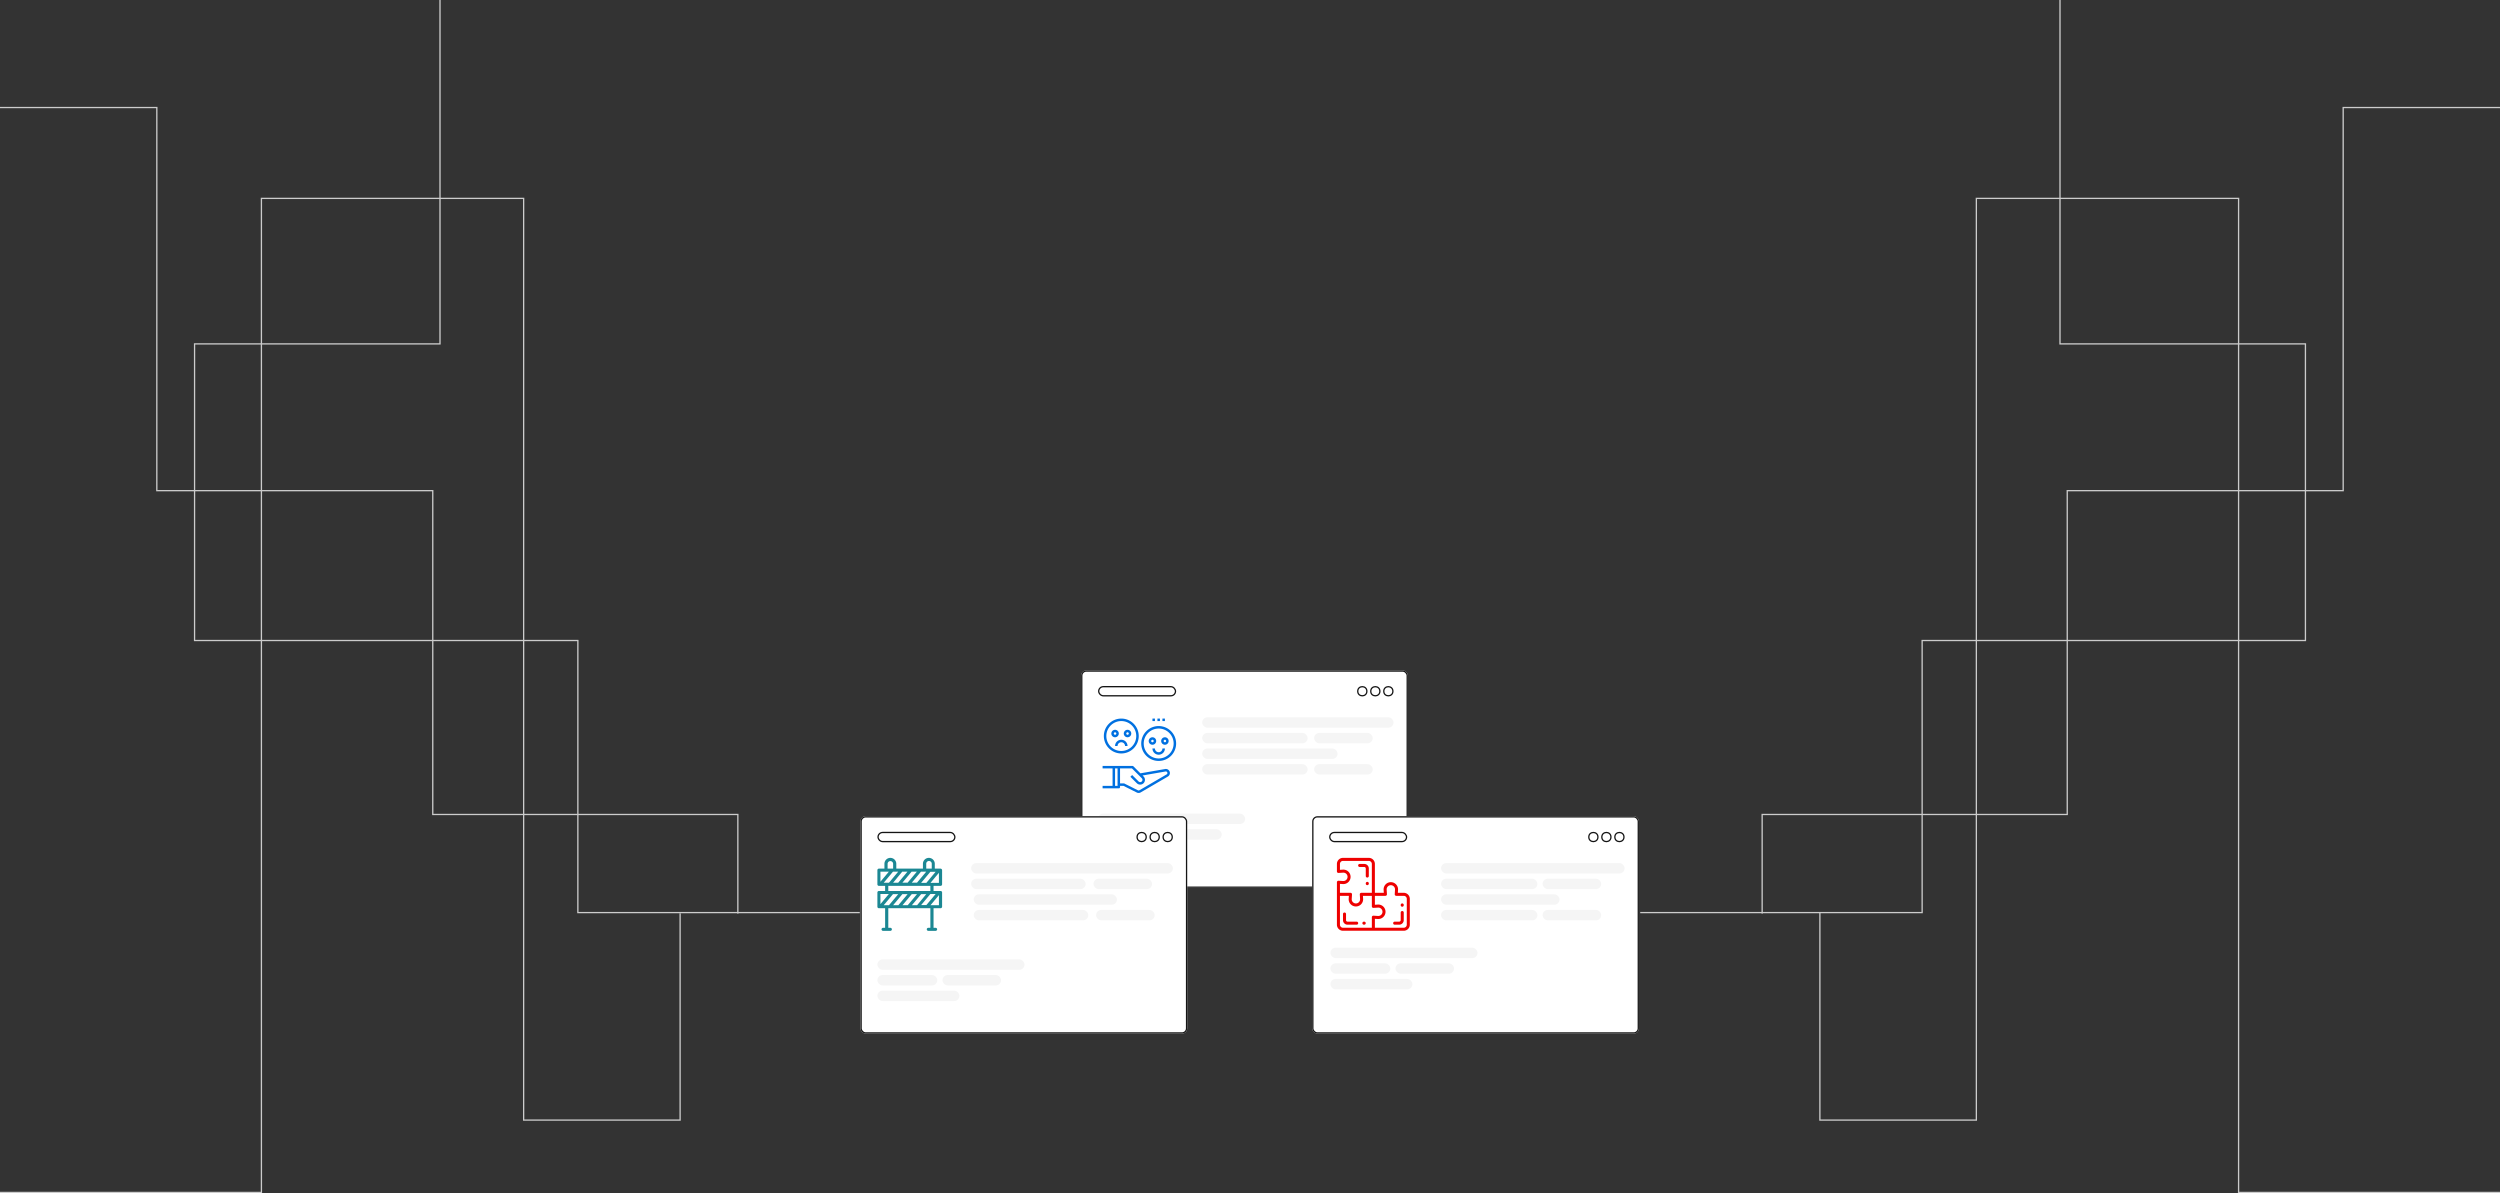 <svg xmlns="http://www.w3.org/2000/svg" width="1920.462" height="916.5" viewBox="0 0 1920.462 916.5"><rect x="0" y="0" width="1920.462" height="916.5" fill="#333333" stroke="none"/><g transform="translate(0 -72)"><g transform="translate(830.5 587)" fill="#fff" stroke="#151515" stroke-width="1"><rect width="251" height="167" rx="4" stroke="none"/><rect x="0.5" y="0.5" width="250" height="166" rx="3.5" fill="none"/></g><g transform="translate(843.5 599)" fill="#fff" stroke="#151515" stroke-width="1"><rect width="60" height="8" rx="4" stroke="none"/><rect x="0.5" y="0.5" width="59" height="7" rx="3.5" fill="none"/></g><g transform="translate(1062.5 599)" fill="#fff" stroke="#151515" stroke-width="1"><circle cx="4" cy="4" r="4" stroke="none"/><circle cx="4" cy="4" r="3.5" fill="none"/></g><g transform="translate(1042.5 599)" fill="#fff" stroke="#151515" stroke-width="1"><circle cx="4" cy="4" r="4" stroke="none"/><circle cx="4" cy="4" r="3.5" fill="none"/></g><g transform="translate(1052.5 599)" fill="#fff" stroke="#151515" stroke-width="1"><circle cx="4" cy="4" r="4" stroke="none"/><circle cx="4" cy="4" r="3.5" fill="none"/></g><rect width="147" height="8" rx="4" transform="translate(923.5 623)" fill="#f5f5f5"/><rect width="81" height="8" rx="4" transform="translate(923.5 635)" fill="#f5f5f5"/><rect width="81" height="8" rx="4" transform="translate(923.5 659)" fill="#f5f5f5"/><rect width="104" height="8" rx="4" transform="translate(923.5 647)" fill="#f5f5f5"/><rect width="45" height="8" rx="4" transform="translate(1009.5 635)" fill="#f5f5f5"/><rect width="45" height="8" rx="4" transform="translate(1009.5 659)" fill="#f5f5f5"/><g transform="translate(-377.5 461)"><rect width="113" height="8" rx="4" transform="translate(1221 236)" fill="#f5f5f5"/><rect width="46" height="8" rx="4" transform="translate(1221 248)" fill="#f5f5f5"/><rect width="63" height="8" rx="4" transform="translate(1221 260)" fill="#f5f5f5"/><rect width="45" height="8" rx="4" transform="translate(1271 248)" fill="#f5f5f5"/></g><g transform="translate(661 699)" fill="#fff" stroke="#151515" stroke-width="1"><rect width="251" height="167" rx="4" stroke="none"/><rect x="0.5" y="0.5" width="250" height="166" rx="3.5" fill="none"/></g><g transform="translate(674 711)" fill="#fff" stroke="#151515" stroke-width="1"><rect width="60" height="8" rx="4" stroke="none"/><rect x="0.5" y="0.5" width="59" height="7" rx="3.5" fill="none"/></g><g transform="translate(893 711)" fill="#fff" stroke="#151515" stroke-width="1"><circle cx="4" cy="4" r="4" stroke="none"/><circle cx="4" cy="4" r="3.5" fill="none"/></g><g transform="translate(873 711)" fill="#fff" stroke="#151515" stroke-width="1"><circle cx="4" cy="4" r="4" stroke="none"/><circle cx="4" cy="4" r="3.5" fill="none"/></g><g transform="translate(883 711)" fill="#fff" stroke="#151515" stroke-width="1"><circle cx="4" cy="4" r="4" stroke="none"/><circle cx="4" cy="4" r="3.5" fill="none"/></g><rect width="155" height="8" rx="4" transform="translate(746 735)" fill="#f5f5f5"/><rect width="88" height="8" rx="4" transform="translate(746 747)" fill="#f5f5f5"/><rect width="88" height="8" rx="4" transform="translate(748 771)" fill="#f5f5f5"/><rect width="110" height="8" rx="4" transform="translate(748 759)" fill="#f5f5f5"/><rect width="45" height="8" rx="4" transform="translate(840 747)" fill="#f5f5f5"/><rect width="45" height="8" rx="4" transform="translate(842 771)" fill="#f5f5f5"/><g transform="translate(-547 573)"><rect width="113" height="8" rx="4" transform="translate(1221 236)" fill="#f5f5f5"/><rect width="46" height="8" rx="4" transform="translate(1221 248)" fill="#f5f5f5"/><rect width="63" height="8" rx="4" transform="translate(1221 260)" fill="#f5f5f5"/><rect width="45" height="8" rx="4" transform="translate(1271 248)" fill="#f5f5f5"/></g><g transform="translate(1008 699)" fill="#fff" stroke="#151515" stroke-width="1"><rect width="251" height="167" rx="4" stroke="none"/><rect x="0.5" y="0.5" width="250" height="166" rx="3.5" fill="none"/></g><g transform="translate(1021 711)" fill="#fff" stroke="#151515" stroke-width="1"><rect width="60" height="8" rx="4" stroke="none"/><rect x="0.5" y="0.5" width="59" height="7" rx="3.5" fill="none"/></g><g transform="translate(1240 711)" fill="#fff" stroke="#151515" stroke-width="1"><circle cx="4" cy="4" r="4" stroke="none"/><circle cx="4" cy="4" r="3.5" fill="none"/></g><g transform="translate(1220 711)" fill="#fff" stroke="#151515" stroke-width="1"><circle cx="4" cy="4" r="4" stroke="none"/><circle cx="4" cy="4" r="3.5" fill="none"/></g><g transform="translate(1230 711)" fill="#fff" stroke="#151515" stroke-width="1"><circle cx="4" cy="4" r="4" stroke="none"/><circle cx="4" cy="4" r="3.5" fill="none"/></g><rect width="141" height="8" rx="4" transform="translate(1107 735)" fill="#f5f5f5"/><rect width="74" height="8" rx="4" transform="translate(1107 747)" fill="#f5f5f5"/><rect width="74" height="8" rx="4" transform="translate(1107 771)" fill="#f5f5f5"/><rect width="91" height="8" rx="4" transform="translate(1107 759)" fill="#f5f5f5"/><rect width="45" height="8" rx="4" transform="translate(1185 747)" fill="#f5f5f5"/><rect width="45" height="8" rx="4" transform="translate(1185 771)" fill="#f5f5f5"/><g transform="translate(1022 800)"><rect width="113" height="8" rx="4" fill="#f5f5f5"/><rect width="46" height="8" rx="4" transform="translate(0 12)" fill="#f5f5f5"/><rect width="63" height="8" rx="4" transform="translate(0 24)" fill="#f5f5f5"/><rect width="45" height="8" rx="4" transform="translate(50 12)" fill="#f5f5f5"/></g><g transform="translate(844.234 624)"><path d="M53.349,307.062a3.126,3.126,0,0,0-2.549-.688l-18.987,3.3-5.393-5.393a.953.953,0,0,0-.677-.28H2.766v1.915h7.659v13.4H2.766v1.915H15.212a.956.956,0,0,0,.957-.957v-.957h2.646l10.235,5.118a3.118,3.118,0,0,0,2.975-.095l20.885-12.186a3.128,3.128,0,0,0,.437-5.1ZM14.255,319.32H12.34v-13.4h1.915ZM51.948,310.5,31.063,322.688a1.209,1.209,0,0,1-1.155.036l-10.437-5.219a.955.955,0,0,0-.429-.1H16.17V305.916h9.177l7.543,7.543a1.751,1.751,0,0,1-2.476,2.476l-4.951-4.952-1.354,1.354,4.951,4.951a3.665,3.665,0,0,0,5.183-5.183l-.775-.775,17.657-3.071a1.216,1.216,0,0,1,1.424,1.2,1.22,1.22,0,0,1-.6,1.051Z" transform="translate(0 -267.622)" fill="#0070e0"/><path d="M24.173,0a13.4,13.4,0,1,0,13.4,13.4A13.418,13.418,0,0,0,24.173,0Zm0,24.891A11.488,11.488,0,1,1,35.661,13.4,11.5,11.5,0,0,1,24.173,24.891Z" transform="translate(-7.046)" fill="#0070e0"/><path d="M264.173,48a13.4,13.4,0,1,0,13.4,13.4A13.418,13.418,0,0,0,264.173,48Zm0,24.891A11.488,11.488,0,1,1,275.661,61.4,11.5,11.5,0,0,1,264.173,72.891Z" transform="translate(-218.325 -42.256)" fill="#0070e0"/><path d="M61.644,72a2.872,2.872,0,1,0,2.872,2.872A2.876,2.876,0,0,0,61.644,72Zm0,3.829a.957.957,0,1,1,.957-.957A.958.958,0,0,1,61.644,75.829Z" transform="translate(-49.304 -63.384)" fill="#0070e0"/><path d="M141.642,72a2.872,2.872,0,1,0,2.872,2.872A2.876,2.876,0,0,0,141.642,72Zm0,3.829a.957.957,0,1,1,.957-.957A.958.958,0,0,1,141.642,75.829Z" transform="translate(-119.728 -63.384)" fill="#0070e0"/><path d="M301.642,120a2.872,2.872,0,1,0,2.872,2.872A2.876,2.876,0,0,0,301.642,120Zm0,3.829a.957.957,0,1,1,.957-.957A.958.958,0,0,1,301.642,123.829Z" transform="translate(-260.581 -105.64)" fill="#0070e0"/><path d="M381.642,120a2.872,2.872,0,1,0,2.872,2.872A2.876,2.876,0,0,0,381.642,120Zm0,3.829a.957.957,0,1,1,.957-.957A.958.958,0,0,1,381.642,123.829Z" transform="translate(-331.007 -105.64)" fill="#0070e0"/><path d="M87.557,136a4.792,4.792,0,0,0-4.787,4.787h1.915a2.872,2.872,0,1,1,5.744,0h1.915A4.792,4.792,0,0,0,87.557,136Z" transform="translate(-70.43 -119.725)" fill="#0070e0"/><path d="M330.429,192a2.872,2.872,0,1,1-5.744,0H322.77a4.787,4.787,0,0,0,9.574,0Z" transform="translate(-281.709 -169.023)" fill="#0070e0"/><rect width="1.915" height="1.915" transform="translate(41.061)" fill="#0070e0"/><rect width="1.915" height="1.915" transform="translate(44.891)" fill="#0070e0"/><rect width="1.915" height="1.915" transform="translate(48.72)" fill="#0070e0"/></g><path d="M72.541,21.514a1.176,1.176,0,0,0,1.166-1.166V9.433a1.27,1.27,0,0,0-1.27-1.166H68.092V4.557a4.557,4.557,0,0,0-9.115,0v3.71H38.522V4.557a4.557,4.557,0,0,0-9.115,0v3.71H25.167A1.176,1.176,0,0,0,24,9.433V20.349a1.176,1.176,0,0,0,1.166,1.165h4.769v3.921H25.166A1.176,1.176,0,0,0,24,26.6V37.519a1.176,1.176,0,0,0,1.166,1.166h4.769v15.05h-1.59a1.166,1.166,0,1,0,0,2.332h5.617a1.166,1.166,0,1,0,0-2.332H32.373V38.685H64.7v15.05H63.109a1.166,1.166,0,1,0,0,2.332h5.617a1.166,1.166,0,1,0,0-2.332h-1.59V38.685h5.405a1.176,1.176,0,0,0,1.166-1.166V26.6a1.176,1.176,0,0,0-1.166-1.166H67.136V21.514ZM68.726,10.7l-7.1,8.481H57.6L64.7,10.7ZM64.7,21.514v3.921H32.373V21.514ZM61.519,4.557a2.12,2.12,0,1,1,4.239,0v3.71H61.519Zm0,6.041-7.1,8.479H50.39l7.1-8.479Zm-7.207,0-7.1,8.479H43.186l7.1-8.479Zm-7.207,0L40,19.078H36.082l7-8.479ZM31.843,4.557a2.12,2.12,0,0,1,4.239,0v3.71H31.843ZM26.332,10.6H32.8l-6.465,7.737Zm2.544,8.479,7.1-8.479H40l-7.1,8.479Zm-2.544,8.691H32.8l-6.465,7.737Zm2.544,8.585,7.1-8.479H40l-7.1,8.479Zm7.207,0,7.1-8.479h4.028l-7.1,8.479Zm7.207,0,7.1-8.479h4.028l-7.1,8.479Zm7.207,0,7.1-8.479h3.922l-7,8.479Zm20.773,0H64.8l6.465-7.737Zm-2.544-8.585-7.1,8.479H57.6l7.1-8.479ZM64.8,19.186l6.465-7.737v7.737Z" transform="translate(650 731)" fill="#1b8793"/><path d="M16.335,50.17a1.167,1.167,0,0,1-1.167,1.167h-7a3.5,3.5,0,0,1-3.5-3.5V43.173a1.167,1.167,0,1,1,2.333,0v4.664A1.168,1.168,0,0,0,8.164,49h7a1.167,1.167,0,0,1,1.171,1.167Zm7-31.736A1.167,1.167,0,0,0,22.168,19.6v.237a1.167,1.167,0,0,0,2.333,0V19.6a1.167,1.167,0,0,0-1.167-1.168ZM17.5,7H21a1.168,1.168,0,0,1,1.167,1.167V14A1.167,1.167,0,0,0,24.5,14V8.167a3.5,3.5,0,0,0-3.5-3.5H17.5A1.167,1.167,0,1,0,17.5,7ZM50.17,40.836A1.167,1.167,0,0,0,49,42v5.833A1.168,1.168,0,0,1,47.836,49h-3.5a1.167,1.167,0,0,0,0,2.333h3.5a3.5,3.5,0,0,0,3.5-3.5V42a1.167,1.167,0,0,0-1.167-1.167ZM21,49h-.237a1.167,1.167,0,1,0,0,2.333H21A1.167,1.167,0,0,0,21,49ZM56,31.5V51.336A4.672,4.672,0,0,1,51.34,56H4.664A4.672,4.672,0,0,1,0,51.336v-32.6a1.167,1.167,0,0,1,1.239-1.164l3.51.219a3.218,3.218,0,1,0,0-6.423l-3.51.219A1.167,1.167,0,0,1,0,10.428V4.664A4.672,4.672,0,0,1,4.664,0H24.5a4.672,4.672,0,0,1,4.664,4.664V26.835h6.853l-.141-2.27a5.551,5.551,0,1,1,11.08,0l-.141,2.27h4.519A4.672,4.672,0,0,1,56,31.5ZM2.332,26.838h8.094a1.167,1.167,0,0,1,1.164,1.239l-.219,3.51a3.218,3.218,0,1,0,6.423,0l-.219-3.51a1.167,1.167,0,0,1,1.164-1.239h8.094V4.664a2.336,2.336,0,0,0-2.33-2.33H4.664a2.336,2.336,0,0,0-2.33,2.33V9.183L4.6,9.041a5.551,5.551,0,1,1,0,11.08l-2.27-.139ZM28.074,44.411l3.51.219a3.218,3.218,0,1,0,0-6.423l-3.51.22a1.167,1.167,0,0,1-1.239-1.164V29.167H19.982l.141,2.27a5.551,5.551,0,1,1-11.08,0l.141-2.27H2.333V51.336a2.336,2.336,0,0,0,2.33,2.335H26.835v-8.1a1.167,1.167,0,0,1,1.239-1.164Zm25.6-12.91a2.336,2.336,0,0,0-2.335-2.334H45.576a1.167,1.167,0,0,1-1.164-1.239l.22-3.51a3.218,3.218,0,1,0-6.423,0l.22,3.51a1.167,1.167,0,0,1-1.165,1.239H29.167v6.853l2.27-.141a5.551,5.551,0,1,1,0,11.08l-2.27-.142v6.854H51.336a2.336,2.336,0,0,0,2.335-2.335ZM50.17,35A1.167,1.167,0,0,0,49,36.168v.237a1.167,1.167,0,0,0,2.333,0v-.237A1.167,1.167,0,0,0,50.17,35Z" transform="translate(1027 731)" fill="#e00"/><path d="M8542-2968v264.174H8353.461v227.858h294.447v209.01h216.554" transform="translate(-8204 3040)" fill="none" stroke="#ccc" stroke-width="1"/><path d="M8204-2885.392h120.469v294.319h211.978v248.741h234.359v76.118" transform="translate(-8204 3040)" fill="none" stroke="#ccc" stroke-width="1"/><path d="M8204-2052h200.814v-763.606h201.447v708.041h120.187v-158.863" transform="translate(-8204 3040)" fill="none" stroke="#ccc" stroke-width="1"/><path d="M8675.922-2968v264.174h188.539v227.858H8570.014v209.01H8353.46" transform="translate(-7093.46 3040)" fill="none" stroke="#ccc" stroke-width="1"/><path d="M8770.8-2885.392H8650.336v294.319H8438.358v248.741H8204v76.118" transform="translate(-6850.343 3040)" fill="none" stroke="#ccc" stroke-width="1"/><path d="M8726.449-2052H8525.635v-763.606H8324.188v708.041H8204v-159.153" transform="translate(-6805.987 3040)" fill="none" stroke="#ccc" stroke-width="1"/></g></svg>